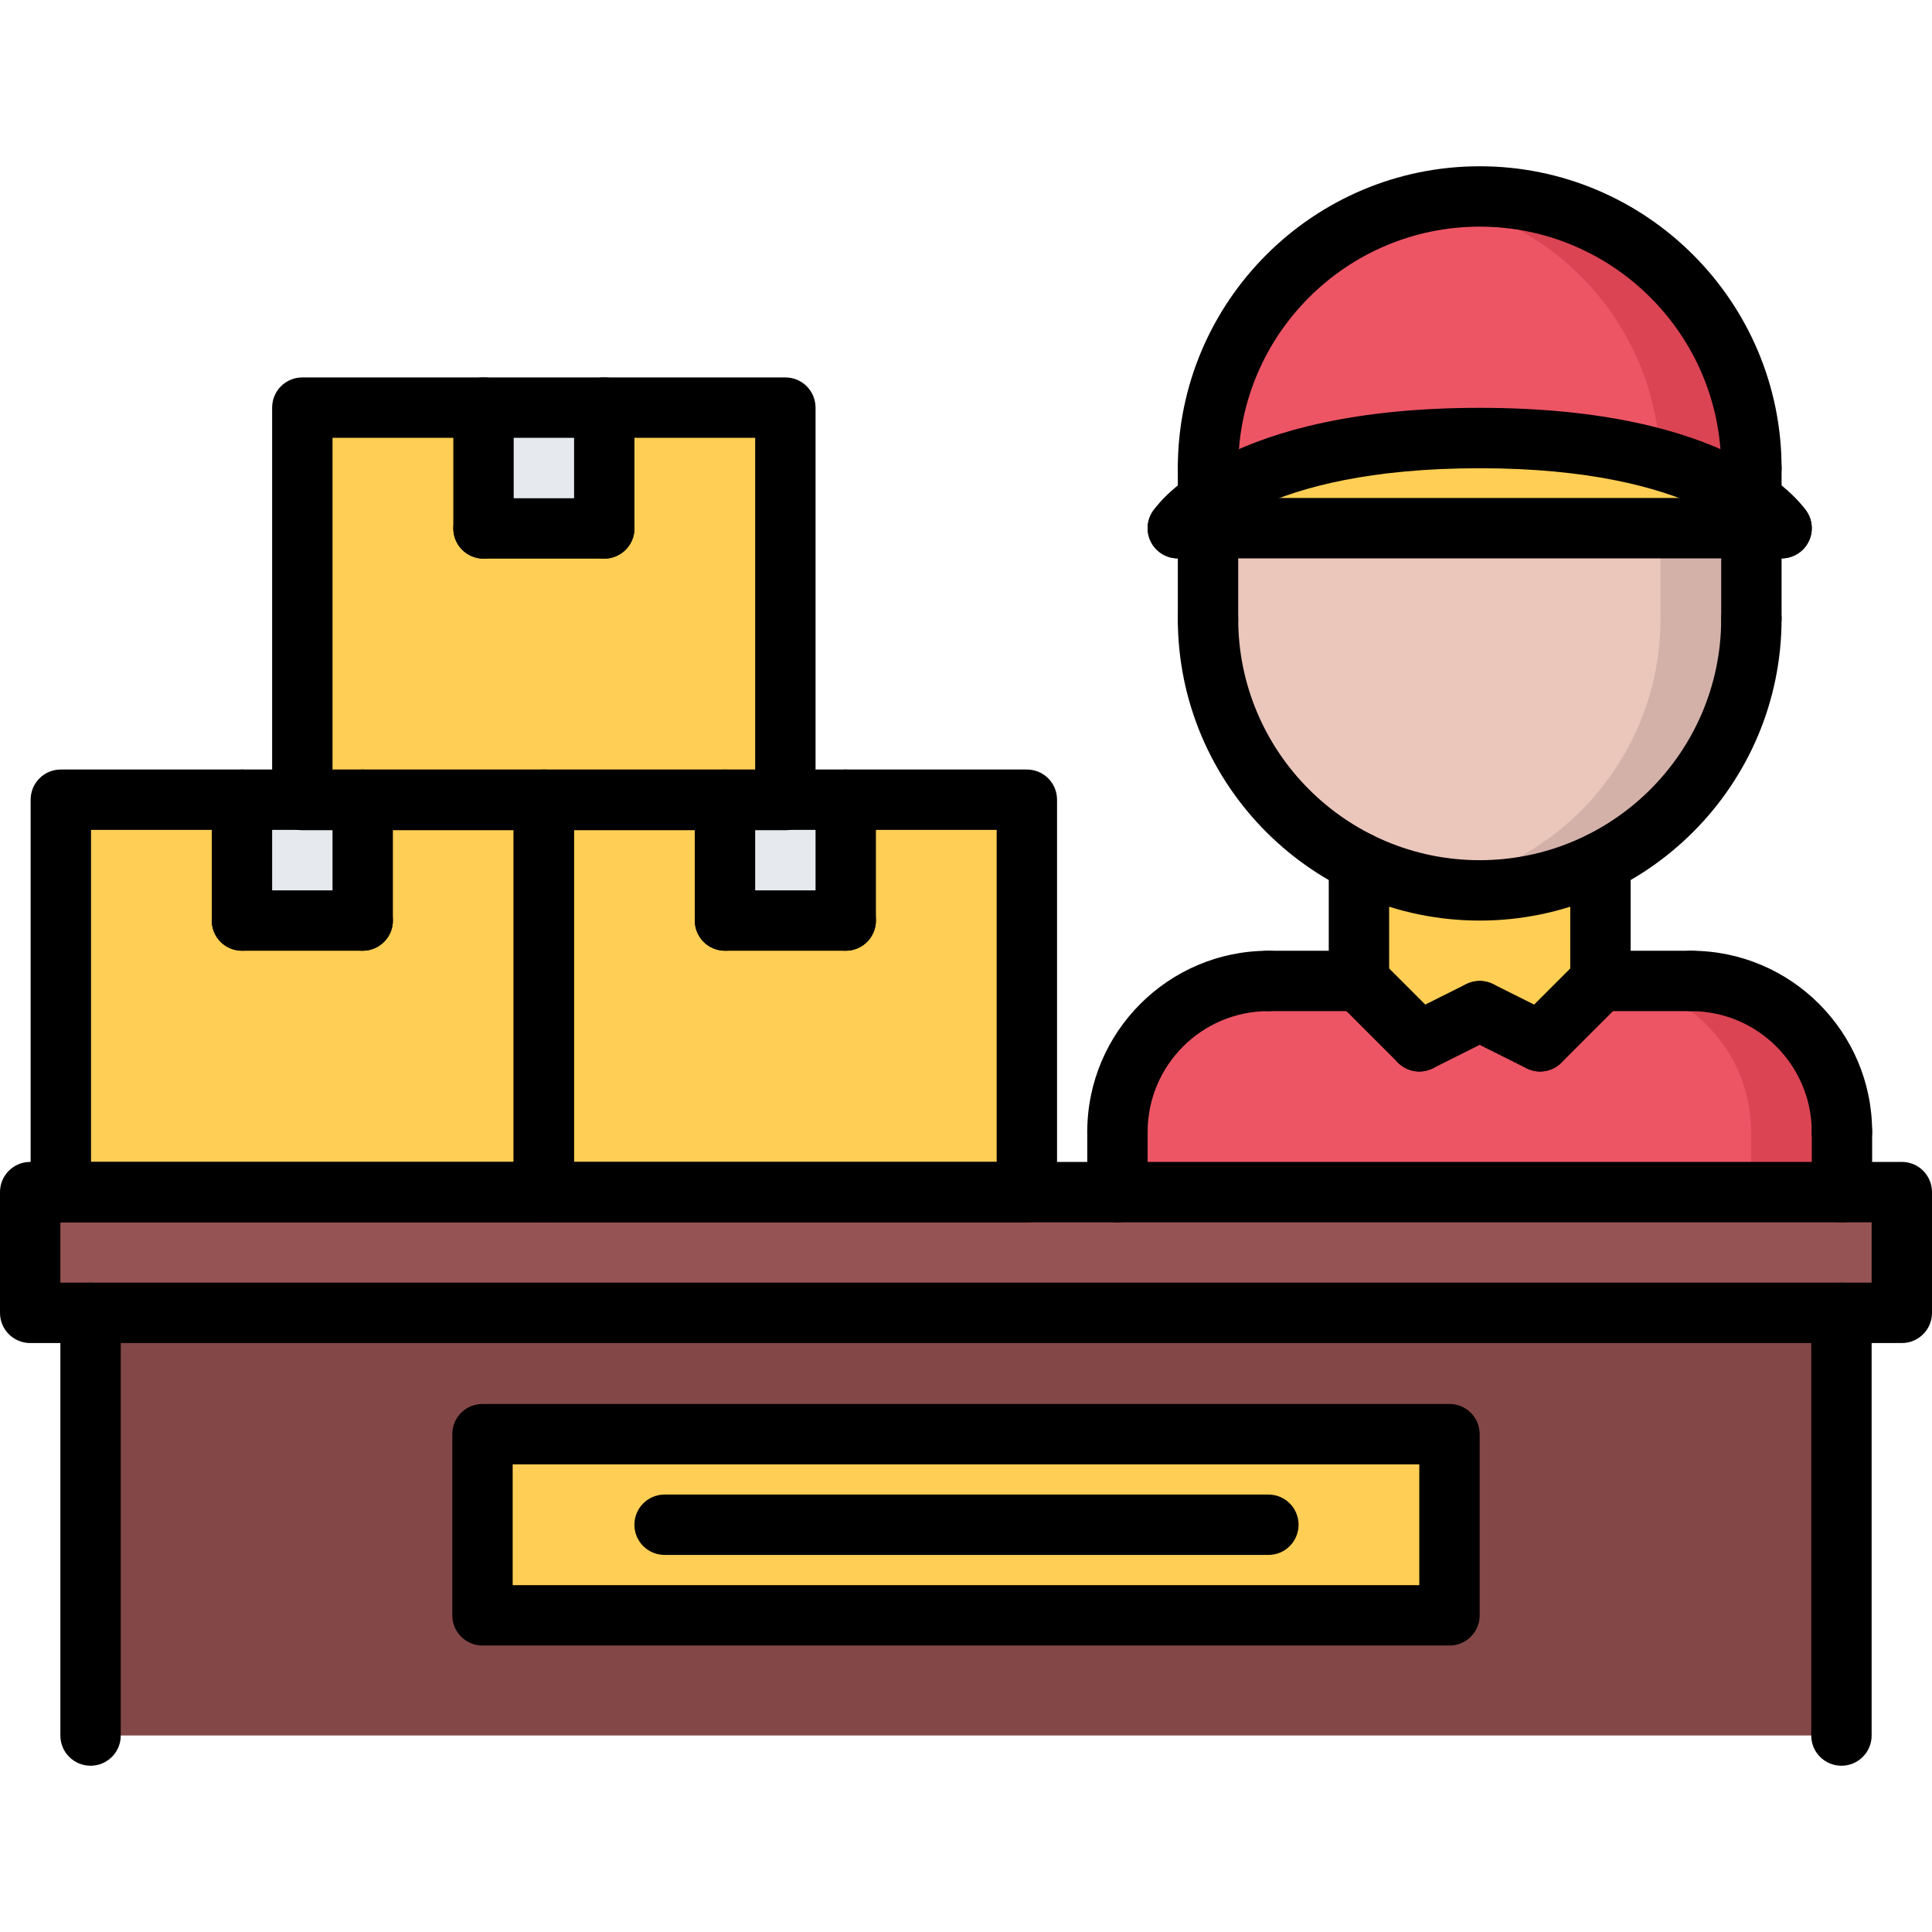 <svg id="icons" enable-background="new 0 0 64 64" height="512" viewBox="0 0 64 64" width="512" xmlns="http://www.w3.org/2000/svg"><path d="m26.01 13.5v12.99h-2-6-6-2v-12.99h6v4.01h4v-4.01z" fill="#ffce54"/><path d="m16.01 13.5h4v4.01h-4z" fill="#e6e9ed"/><path d="m10.01 26.5h2v4h-4v-4.01h2z" fill="#e6e9ed"/><path d="m34.01 26.49v13h-16v-12.99h6v4h4v-4.01z" fill="#ffce54"/><path d="m28.01 26.49v4.01h-4v-4h2v-.01z" fill="#e6e9ed"/><path d="m18.01 26.5v12.99h-16v-13h6v4.01h4v-4z" fill="#ffce54"/><path d="m61 43.49v14h-58v-14zm-12.99 10.02v-6h-32.03v6z" fill="#844747"/><path d="m15.98 47.51h32.029v6h-32.029z" fill="#ffce54"/><path d="m63 39.49v4h-2-58-2v-4h1.01 16 16 3 24z" fill="#965353"/><path d="m53.01 28.56v3.94l-2 2-2-1-2 1-2-2v-3.94c1.2.601 2.561.94 4 .94 1.44 0 2.8-.34 4-.94z" fill="#ffce54"/><path d="m58.01 15.51v1.08c-1.27-.88-3.93-2.08-9-2.08-5.01 0-7.67 1.17-8.96 2.05l-.04-.05v-1c0-4.97 4.03-9 9.01-9 4.97 0 8.99 4.03 8.99 9z" fill="#ed5565"/><path d="m49.02 6.51c-.514 0-1.013.053-1.503.135 4.166.701 7.348 4.26 7.477 8.594 1.423.407 2.391.918 3.017 1.352v-1.08c-.001-4.971-4.021-9.001-8.991-9.001z" fill="#da4453"/><path d="m58.01 16.59c.73.51 1 .91 1 .91h-1-18-1s.28-.42 1.04-.94c1.29-.88 3.95-2.05 8.96-2.05 5.07 0 7.73 1.2 9 2.08z" fill="#ffce54"/><path d="m58.01 17.5v3c0 3.529-2.04 6.59-5 8.06-1.2.601-2.56.94-4 .94-1.439 0-2.8-.34-4-.94-2.95-1.46-4.979-4.5-5-8.01v-.05-3z" fill="#eac6bb"/><path d="m55.007 17.5v3c0 3.529-2.04 6.59-5 8.06-.772.387-1.615.65-2.498.8.489.083.987.141 1.501.141 1.44 0 2.8-.34 4-.94 2.96-1.47 5-4.53 5-8.06v-3h-3.003z" fill="#d3b1a9"/><path d="m61.01 39.49h-24v-1.99c0-2.771 2.24-5 5-5h3l2 2 2-1 2 1 2-2h3c2.771 0 5 2.229 5 5z" fill="#ed5565"/><path d="m56.01 32.5h-3c2.769.002 4.997 2.23 4.997 5v1.99h3.003v-1.99c0-2.771-2.23-5-5-5z" fill="#da4453"/><path d="m61 58.492c-.553 0-1-.447-1-1v-14.002c0-.553.447-1 1-1s1 .447 1 1v14.002c0 .553-.447 1-1 1z"/><path d="m3 58.492c-.553 0-1-.447-1-1v-14.002c0-.553.447-1 1-1s1 .447 1 1v14.002c0 .553-.447 1-1 1z"/><path d="m63 44.49h-62c-.553 0-1-.447-1-1v-4c0-.553.447-1 1-1h62c.553 0 1 .447 1 1v4c0 .553-.447 1-1 1zm-61-2h60v-2h-60z"/><path d="m37.017 38.495c-.553 0-1-.447-1-1 0-3.309 2.691-6 6-6 .553 0 1 .447 1 1s-.447 1-1 1c-2.206 0-4 1.794-4 4 0 .553-.448 1-1 1z"/><path d="m45.017 33.495h-3c-.553 0-1-.447-1-1s.447-1 1-1h3c.553 0 1 .447 1 1s-.448 1-1 1z"/><path d="m37.017 40.493c-.553 0-1-.447-1-1v-1.998c0-.553.447-1 1-1s1 .447 1 1v1.998c0 .553-.448 1-1 1z"/><path d="m61.017 38.495c-.553 0-1-.447-1-1 0-2.206-1.794-4-4-4-.553 0-1-.447-1-1s.447-1 1-1c3.309 0 6 2.691 6 6 0 .553-.448 1-1 1z"/><path d="m56.017 33.495h-3c-.553 0-1-.447-1-1s.447-1 1-1h3c.553 0 1 .447 1 1s-.448 1-1 1z"/><path d="m61.017 40.493c-.553 0-1-.447-1-1v-1.998c0-.553.447-1 1-1s1 .447 1 1v1.998c0 .553-.448 1-1 1z"/><path d="m45.017 33.495c-.553 0-1-.447-1-1v-3.935c0-.553.447-1 1-1s1 .447 1 1v3.936c0 .552-.448.999-1 .999z"/><path d="m53.017 33.495c-.553 0-1-.447-1-1v-3.935c0-.553.447-1 1-1s1 .447 1 1v3.936c0 .552-.448.999-1 .999z"/><path d="m49.016 30.495c-5.514 0-9.999-4.485-9.999-9.998 0-.553.447-1 1-1s1 .447 1 1c0 4.41 3.588 7.998 7.999 7.998 4.412 0 8.001-3.588 8.001-7.998 0-.553.447-1 1-1s1 .447 1 1c0 5.513-4.487 9.998-10.001 9.998z"/><path d="m58.017 16.506c-.553 0-1-.447-1-1 0-4.41-3.588-7.998-7.999-7.998-4.412 0-8.001 3.588-8.001 7.998 0 .553-.447 1-1 1s-1-.447-1-1c0-5.513 4.486-9.998 10.001-9.998 5.514 0 9.999 4.485 9.999 9.998 0 .553-.448 1-1 1z"/><path d="m40.017 21.546c-.553 0-1-.447-1-1v-3.048c0-.553.447-1 1-1s1 .447 1 1v3.048c0 .553-.448 1-1 1z"/><path d="m58.017 21.497c-.553 0-1-.447-1-1v-2.999c0-.553.447-1 1-1s1 .447 1 1v2.999c0 .553-.448 1-1 1z"/><path d="m47.017 35.495c-.256 0-.512-.098-.707-.293l-2-2c-.391-.391-.391-1.023 0-1.414s1.023-.391 1.414 0l2 2c.391.391.391 1.023 0 1.414-.196.195-.452.293-.707.293z"/><path d="m47.018 35.495c-.367 0-.72-.202-.896-.553-.247-.494-.047-1.095.447-1.342l2-1c.494-.245 1.095-.047 1.342.447s.047 1.095-.447 1.342l-2 1c-.144.072-.296.106-.446.106z"/><path d="m51.017 35.495c-.256 0-.512-.098-.707-.293-.391-.391-.391-1.023 0-1.414l2-2c.391-.391 1.023-.391 1.414 0s.391 1.023 0 1.414l-2 2c-.196.195-.452.293-.707.293z"/><path d="m51.016 35.495c-.15 0-.303-.034-.446-.105l-2-1c-.494-.247-.694-.848-.447-1.342.248-.494.849-.692 1.342-.447l2 1c.494.247.694.848.447 1.342-.177.35-.529.552-.896.552z"/><path d="m59.017 18.497h-20c-.553 0-1-.447-1-1s.447-1 1-1h20c.553 0 1 .447 1 1s-.448 1-1 1z"/><path d="m59.018 18.497c-.322 0-.639-.155-.832-.443-.007-.009-1.947-2.543-9.169-2.543-7.263 0-9.152 2.518-9.169 2.543-.308.459-.93.582-1.388.274-.459-.308-.582-.929-.274-1.388.235-.351 2.537-3.43 10.831-3.43s10.596 3.079 10.831 3.43c.308.459.185 1.08-.274 1.388-.172.114-.365.169-.556.169z"/><path d="m58.017 17.591c-.553 0-1-.447-1-1v-1.085c0-.553.447-1 1-1s1 .447 1 1v1.085c0 .553-.448 1-1 1z"/><path d="m40.017 17.508c-.553 0-1-.447-1-1v-1.002c0-.553.447-1 1-1s1 .447 1 1v1.002c0 .553-.448 1-1 1z"/><path d="m18.015 40.49h-16c-.553 0-1-.447-1-1v-12.999c0-.553.447-1 1-1h16c.553 0 1 .447 1 1v12.999c0 .553-.448 1-1 1zm-15-2h14v-10.999h-14z"/><path d="m34.016 40.49h-16.001c-.553 0-1-.447-1-1v-12.999c0-.553.447-1 1-1h16.001c.553 0 1 .447 1 1v12.999c0 .553-.448 1-1 1zm-15.001-2h14.001v-10.999h-14.001z"/><path d="m26.016 27.502h-16.001c-.553 0-1-.447-1-1v-12.999c0-.553.447-1 1-1h16.001c.553 0 1 .447 1 1v12.999c0 .553-.448 1-1 1zm-15.001-2h14.001v-10.999h-14.001z"/><path d="m16.017 18.505c-.553 0-1-.447-1-1v-4.002c0-.553.447-1 1-1s1 .447 1 1v4.002c0 .553-.448 1-1 1z"/><path d="m20.017 18.505h-4c-.553 0-1-.447-1-1s.447-1 1-1h4c.553 0 1 .447 1 1s-.448 1-1 1z"/><path d="m20.017 18.505c-.553 0-1-.447-1-1v-4.002c0-.553.447-1 1-1s1 .447 1 1v4.002c0 .553-.448 1-1 1z"/><path d="m24.016 31.494c-.553 0-1-.447-1-1v-4.002c0-.553.447-1 1-1s1 .447 1 1v4.002c0 .553-.448 1-1 1z"/><path d="m28.016 31.494h-4c-.553 0-1-.447-1-1s.447-1 1-1h4c.553 0 1 .447 1 1s-.448 1-1 1z"/><path d="m28.016 31.494c-.553 0-1-.447-1-1v-4.002c0-.553.447-1 1-1s1 .447 1 1v4.002c0 .553-.448 1-1 1z"/><path d="m8.015 31.494c-.553 0-1-.447-1-1v-4.002c0-.553.447-1 1-1s1 .447 1 1v4.002c0 .553-.448 1-1 1z"/><path d="m12.015 31.494h-4c-.553 0-1-.447-1-1s.447-1 1-1h4c.553 0 1 .447 1 1s-.448 1-1 1z"/><path d="m12.015 31.494c-.553 0-1-.447-1-1v-4.002c0-.553.447-1 1-1s1 .447 1 1v4.002c0 .553-.448 1-1 1z"/><path d="m48.017 54.51h-32.034c-.553 0-1-.447-1-1v-6.002c0-.553.447-1 1-1h32.033c.553 0 1 .447 1 1v6.002c.001.553-.447 1-.999 1zm-31.034-2h30.033v-4.002h-30.033z"/><path d="m42.017 51.509h-20.001c-.553 0-1-.447-1-1s.447-1 1-1h20.001c.553 0 1 .447 1 1s-.448 1-1 1z"/></svg>